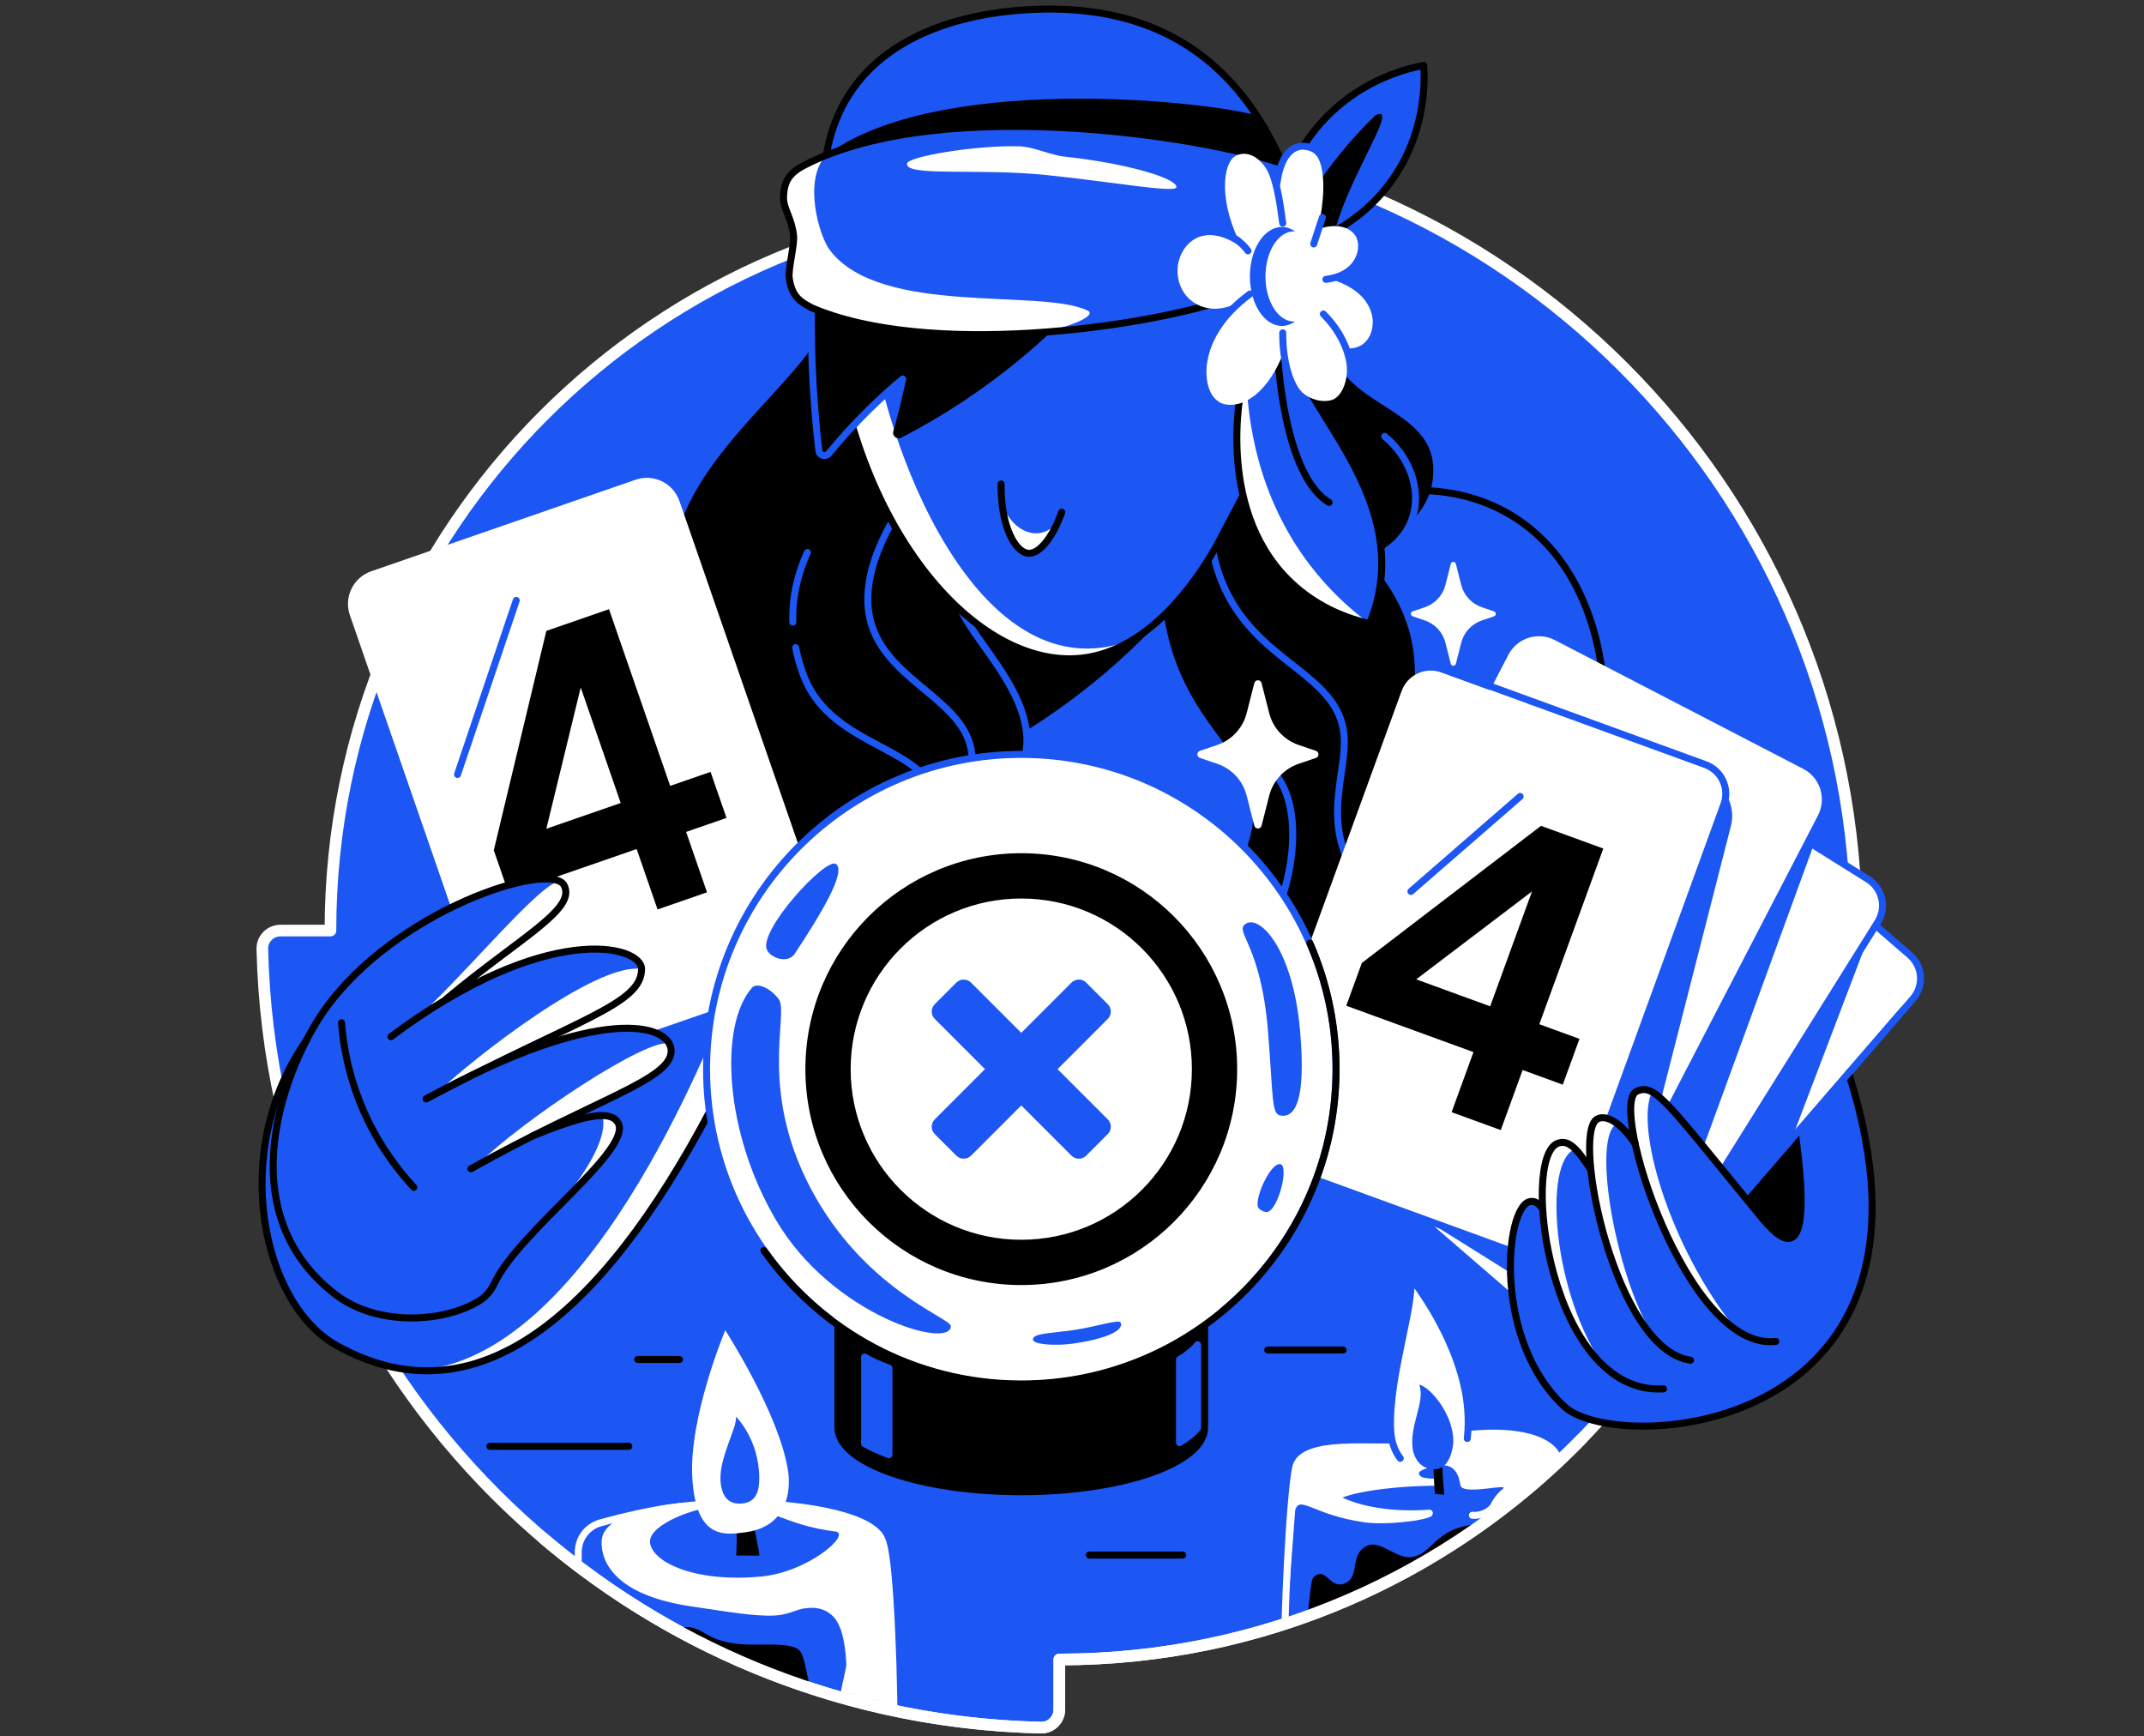 <svg width="368" height="298" viewBox="0 0 368 298" fill="none" xmlns="http://www.w3.org/2000/svg">
<rect x="0" y="0" width="368" height="298" fill="#333333" stroke="none"/>
<g clip-path="url(#clip0_6601_657)">
<path d="M181.823 26.023V34.603C112.732 34.603 56.725 90.61 56.718 159.705H48.138C46.406 159.705 44.986 161.121 45.029 162.853C46.679 235.904 105.613 294.842 178.679 296.496C180.411 296.531 181.827 295.115 181.827 293.387V284.803C250.918 284.803 306.925 228.792 306.925 159.705H315.502C317.234 159.705 318.653 158.285 318.611 156.554C316.961 83.502 258.044 24.561 184.978 22.91C183.246 22.875 181.827 24.294 181.827 26.023" fill="#1c56f3"/>
<path d="M181.823 26.023V34.603C112.732 34.603 56.725 90.61 56.718 159.705H48.138C46.406 159.705 44.986 161.121 45.029 162.853C46.679 235.904 105.613 294.842 178.679 296.496C180.411 296.531 181.827 295.115 181.827 293.387V284.803C250.918 284.803 306.925 228.792 306.925 159.705H315.502C317.234 159.705 318.653 158.285 318.611 156.554C316.961 83.502 258.044 24.561 184.978 22.91C183.246 22.875 181.827 24.294 181.827 26.023" stroke="white" stroke-width="2" stroke-linecap="round" stroke-linejoin="round"/>
<mask id="mask0_6601_657" style="mask-type:alpha" maskUnits="userSpaceOnUse" x="27" y="-13" width="311" height="310">
<path d="M178.342 -8.216L141.751 1.753C72.66 1.753 51.885 39.863 51.882 108.954L48.138 159.705C46.406 159.705 27.448 170.167 27.487 171.902C28.009 195.004 34.656 215.708 49.955 232.206C54.234 236.823 68.699 236.933 72.323 241.76C96.699 274.234 135.186 295.516 178.676 296.499C180.408 296.535 181.823 295.119 181.823 293.391V284.806C215.838 284.806 246.684 271.229 269.237 249.198C269.979 248.474 306.368 250.788 307.088 250.046C329.051 227.504 333.104 219.828 333.104 185.873L336.82 167.044C338.551 167.044 328.189 144.74 328.146 143.011C326.496 69.96 307.251 3.406 234.186 1.756C232.454 1.721 189.251 -14.096 189.251 -12.368" fill="white"/>
</mask>
<g mask="url(#mask0_6601_657)">
<path d="M218.685 41.073C218.802 38.557 219.572 27.904 228.259 19.5C234.427 13.535 241.393 11.789 244.364 11.224C244.527 13.492 245.009 23.592 237.713 32.499C231.84 39.675 224.341 41.9 221.737 42.546C220.718 42.053 219.7 41.563 218.681 41.069L218.685 41.073Z" fill="#1c56f3" stroke="black" stroke-width="1.2" stroke-linecap="round" stroke-linejoin="round"/>
<path d="M220.172 42.038C222.312 37.51 225.363 32.18 229.739 26.74C231.868 24.092 234.015 21.786 236.07 19.795C241.063 17.335 228.653 34.103 228.501 43.77C225.725 43.192 222.95 42.617 220.172 42.038Z" fill="black"/>
<path d="M142.94 32.208L141.825 26.647C144.927 8.272 161.975 2.335 177.135 1.625C199.17 0.592 212.506 10.777 220.168 28.116C209.912 31.058 199.656 33.997 189.396 36.939L142.932 32.212L142.94 32.208Z" fill="#1c56f3" stroke="black" stroke-width="1.2" stroke-linecap="round" stroke-linejoin="round"/>
<path d="M215.675 19.798C205.795 17.119 160.488 12.655 141.825 26.648H164.136L196.352 34.945C204.291 32.67 212.233 30.392 220.171 28.117C218.848 25.122 217.354 22.346 215.675 19.802V19.798Z" fill="black"/>
<path d="M175.294 125.924C179.215 123.525 183.534 120.558 187.998 116.903C193.357 112.517 197.729 108.12 201.232 104.153C186.678 101.58 172.125 99.007 157.568 96.438L175.294 125.928V125.924Z" fill="black"/>
<path d="M240.516 84.319C244.129 83.999 251.188 83.932 258.331 87.835C274.375 96.601 275.17 116.818 275.199 117.982" stroke="black" stroke-width="1.2" stroke-linecap="round" stroke-linejoin="round"/>
<path d="M199.173 98.457C199.848 129.469 223.01 127.947 212.35 149.353C216.087 156.234 219.824 163.119 223.561 170C223.376 167.562 228.397 175.039 228.213 172.598C227.155 171.409 234.203 174.876 234.104 173.705C232.489 155.123 244.15 137.234 242.802 113.802C242.206 103.428 235.612 96.991 233.511 94.816C235.971 93.708 244.832 90.387 245.9 82.427C247.919 67.345 223.56 71.387 228.806 51.187H215.065L199.177 98.45L199.173 98.457Z" fill="black"/>
<path d="M207.524 87.896C207.58 95.21 209.561 100.121 211.427 103.305C217.606 113.827 228.834 116.148 230.534 125.009C231.822 131.723 226.467 140.112 232.557 149.942" stroke="#1c56f3" stroke-width="1.2" stroke-linecap="round" stroke-linejoin="round"/>
<path d="M219.057 156.731C222.595 148.42 223.688 135.889 217.145 131.187" stroke="#1c56f3" stroke-width="1.2" stroke-linecap="round" stroke-linejoin="round"/>
<path d="M237.685 74.893C242.369 78.814 244.122 84.776 242.206 89.514C240.648 93.368 237.177 95.124 236.07 95.632" fill="black"/>
<path d="M237.685 74.893C242.369 78.814 244.122 84.776 242.206 89.514C240.648 93.368 237.177 95.124 236.07 95.632" stroke="#1c56f3" stroke-width="1.2" stroke-linecap="round" stroke-linejoin="round"/>
<path d="M140.736 55.57C138.234 64.253 117.037 78.193 115.153 94.549C120.405 116.715 125.657 138.877 130.906 161.043L175.29 131.868C180.457 119.593 163.221 107.63 164.296 101.416C155.95 85.908 149.079 71.074 140.732 55.57H140.736Z" fill="black" stroke="#1c56f3" stroke-width="1.2" stroke-linecap="round" stroke-linejoin="round"/>
<path d="M136.566 111.147C136.86 112.659 137.297 114.22 137.897 115.828C142.216 127.404 156.489 127.94 159.991 135.211" stroke="#1c56f3" stroke-width="1.2" stroke-linecap="round" stroke-linejoin="round"/>
<path d="M138.582 94.816C137.095 98.056 135.949 102.102 136.08 106.775" stroke="#1c56f3" stroke-width="1.2" stroke-linecap="round" stroke-linejoin="round"/>
<path d="M154.065 87.896C148.128 97.609 148.423 103.773 149.714 107.563C153.103 117.493 166.528 120.491 166.858 130.123C166.947 132.656 166.095 134.718 165.506 135.886" stroke="#1c56f3" stroke-width="1.2" stroke-linecap="round" stroke-linejoin="round"/>
<path d="M142.939 56.574C147.042 91.476 167.724 114.813 185.553 112.961C197.782 111.69 206.03 98.599 208.837 93.63C212.35 86.969 215.867 80.305 219.38 73.644L222.677 43.77L142.943 56.574H142.939Z" fill="#1c56f3"/>
<path d="M185.553 112.96C188.949 112.605 192.037 111.342 194.787 109.593C169.548 120.008 152.734 80.688 149.203 55.57L142.939 56.574C147.042 91.476 167.724 114.813 185.553 112.96Z" fill="white"/>
<path d="M142.939 56.574C147.042 91.476 167.724 114.813 185.553 112.961C197.782 111.69 206.03 98.599 208.837 93.63C212.35 86.969 215.867 80.305 219.38 73.644L222.677 43.77L142.943 56.574H142.939Z" stroke="black" stroke-width="1.2" stroke-linecap="round" stroke-linejoin="round"/>
<path d="M139.345 49.147C139.217 53.38 139.22 57.88 139.405 62.621C139.611 67.834 140.015 72.753 140.551 77.349C140.65 78.19 141.704 78.498 142.244 77.842C144.228 75.425 146.499 72.902 149.089 70.35C151.08 68.388 153.046 66.628 154.941 65.045C154.87 66.447 154.707 68.012 154.398 69.697C154.111 71.262 153.742 72.696 153.334 73.988C153.082 74.793 153.934 75.507 154.686 75.12C158.096 73.356 161.73 71.262 165.481 68.768C172.586 64.048 178.314 59.097 182.803 54.644C168.317 52.812 153.831 50.978 139.341 49.147H139.345Z" fill="black"/>
<path d="M139.345 49.147C139.217 53.38 139.22 57.88 139.405 62.621C139.611 67.834 140.015 72.753 140.551 77.349C140.65 78.19 141.704 78.498 142.244 77.842C144.228 75.425 146.499 72.902 149.089 70.35C151.08 68.388 153.046 66.628 154.941 65.045C154.544 66.77 154.143 68.494 153.745 70.219" stroke="#1c56f3" stroke-width="1.2" stroke-linecap="round" stroke-linejoin="round"/>
<path d="M60.477 182.467L52.701 178.929C39.255 198.152 45.107 223.814 57.733 230.886C83.079 245.078 105.358 223.217 123.68 187.165C126.775 177.768 129.873 170.44 132.967 161.046L60.48 182.47L60.477 182.467Z" fill="#1c56f3"/>
<path d="M125.834 169.248C121.395 180.476 100.631 233.31 71.556 235.198C91.23 236.444 108.765 216.503 123.677 187.162C125.685 181.058 127.697 175.827 129.706 170.337C128.414 169.975 127.123 169.61 125.834 169.248Z" fill="white"/>
<path d="M109.283 82.899L63.908 98.612C61.13 99.574 59.657 102.606 60.62 105.384L86.327 179.622C87.289 182.4 90.32 183.872 93.099 182.91L138.474 167.197C141.252 166.235 142.724 163.204 141.762 160.425L116.055 86.188C115.093 83.41 112.061 81.937 109.283 82.899Z" fill="white" stroke="white" stroke-width="1.2" stroke-linecap="round" stroke-linejoin="round"/>
<path d="M109.276 145.712L87.313 153.318L84.754 145.933L93.775 108.273L104.531 104.55L115.029 134.871L121.963 132.472L124.699 140.375L117.765 142.774L121.353 153.14L112.864 156.078L109.276 145.712V145.712ZM106.54 137.809L99.677 117.982L93.775 142.228L106.54 137.809Z" fill="black"/>
<path d="M55.636 173.45C49.319 182.421 39.035 207.206 57.602 222.181C63.685 227.086 79.388 226.369 84.349 221.638C86.865 212.774 109.308 197.23 105.986 192.535C103.956 189.668 96.298 192.719 80.882 199.423L68.28 178.929C84.75 162.86 99.414 156.919 96.82 151.944C94.577 147.643 67.858 156.082 55.629 173.45H55.636Z" fill="#1c56f3"/>
<path d="M55.636 173.45C49.319 182.421 39.035 207.206 57.602 222.181C63.685 227.086 79.388 226.369 84.349 221.638C86.865 212.774 109.308 197.23 105.986 192.535C103.956 189.668 96.298 192.719 80.882 199.423L68.28 178.929C84.75 162.86 99.414 156.919 96.82 151.944C94.577 147.643 67.858 156.082 55.629 173.45H55.636Z" fill="#1c56f3"/>
<path d="M67.099 177.917C93.775 157.995 110.127 162.211 110.12 166.316C110.106 172.406 99.133 174.844 73.153 188.581" fill="#1c56f3"/>
<path d="M73.153 188.585C102.988 172.154 115.195 175.703 115.199 180.37C115.202 185.324 102.228 188.585 80.826 200.583" fill="#1c56f3"/>
<path d="M71.031 175.103C71.031 175.103 78.444 170.469 78.448 170.469C94.481 155.163 99.361 156.813 96.823 151.944C96.518 151.358 96.699 151.557 95.588 151.365C91.496 152.785 78.107 169.251 71.027 175.107L71.031 175.103Z" fill="white"/>
<path d="M74.956 187.605C74.991 187.598 75.03 187.588 75.066 187.58C99.669 174.727 110.106 172.257 110.12 166.316C102.498 164.971 81.081 181.736 74.956 187.602V187.605Z" fill="white"/>
<path d="M115.202 180.37C115.202 179.937 115.096 179.514 114.879 179.117C111.32 177.921 89.825 192.084 81.741 200.076C81.741 200.076 81.745 200.076 81.748 200.076C102.597 188.5 115.206 185.256 115.202 180.373V180.37Z" fill="white"/>
<path d="M105.588 192.105C105.588 192.105 105.56 192.076 105.542 192.062C105.464 192.002 105.383 191.949 105.294 191.896C105.283 191.892 105.276 191.885 105.269 191.878C105.173 191.825 105.074 191.775 104.967 191.729C104.644 191.594 104.268 191.512 103.842 191.473C103.7 191.463 103.551 191.455 103.395 191.452C104.531 195.384 99.893 202.645 94.136 208.788C100.577 202.205 107.515 195.757 106.153 192.811C106.099 192.715 106.053 192.616 105.993 192.531C105.929 192.442 105.862 192.357 105.787 192.279C105.727 192.215 105.659 192.158 105.592 192.105H105.588Z" fill="white"/>
<path d="M92.547 210.427L92.54 210.434C92.533 210.441 92.526 210.448 92.519 210.455C92.529 210.445 92.54 210.434 92.547 210.424V210.427Z" fill="white"/>
<path d="M52.627 178.485C39.18 197.709 45.103 223.814 57.73 230.887C83.075 245.078 105.354 223.218 123.677 187.166" stroke="black" stroke-width="1.2" stroke-linecap="round" stroke-linejoin="round"/>
<path d="M67.099 177.917C93.775 157.995 110.127 162.211 110.12 166.316C110.106 172.406 99.133 174.844 73.153 188.581" stroke="black" stroke-width="1.2" stroke-linecap="round" stroke-linejoin="round"/>
<path d="M73.153 188.585C102.988 172.154 115.195 175.703 115.199 180.37C115.202 185.324 102.228 188.585 80.826 200.583" stroke="black" stroke-width="1.2" stroke-linecap="round" stroke-linejoin="round"/>
<path d="M58.617 175.522C58.901 179.195 59.77 184.773 62.545 190.977C65.196 196.903 68.571 201.133 71.034 203.773" stroke="black" stroke-width="1.2" stroke-linecap="round" stroke-linejoin="round"/>
<path d="M76.68 171.373C89.357 160.809 98.967 156.046 96.823 151.94C94.58 147.639 67.862 156.078 55.633 173.446C49.316 182.417 38.68 207.649 57.599 222.178C64.71 227.639 76.198 227.068 82.351 223.193C83.483 222.479 84.328 221.404 84.896 220.19C89.137 211.173 109.13 196.978 105.983 192.531C104.485 190.413 99.918 191.523 91.429 194.944" stroke="black" stroke-width="1.2" stroke-linecap="round" stroke-linejoin="round"/>
<path d="M303.092 215.279L297.879 203.522L310.786 189.014L313.288 194.618L311.286 213.877L303.092 215.279Z" fill="black"/>
<path d="M317.301 184.167L308.184 194.717C309.718 204.994 310.615 224.197 299.596 204.547C286.973 215.364 281.856 226.706 269.233 237.523C278.204 245.727 302.904 243.147 313.88 230.698C323.742 219.513 321.904 194.717 317.305 184.167H317.301Z" fill="#1c56f3"/>
<path d="M327.796 163.896L291.463 132.5C289.239 130.578 285.877 130.823 283.955 133.048L232.589 192.493C230.667 194.717 230.912 198.079 233.137 200.001L269.47 231.396C271.694 233.318 275.056 233.073 276.978 230.849L328.344 171.404C330.266 169.179 330.021 165.818 327.796 163.896Z" fill="white" stroke="#1c56f3" stroke-width="1.2" stroke-linecap="round" stroke-linejoin="round"/>
<path d="M288.73 217.231L307.535 195.47L321.528 158.701L319.629 157.377L288.73 203.934V217.231Z" fill="#1c56f3"/>
<path d="M320.619 150.896L279.902 125.443C277.409 123.885 274.125 124.642 272.566 127.135L230.923 193.753C229.364 196.246 230.122 199.53 232.615 201.089L273.332 226.542C275.825 228.1 279.11 227.342 280.668 224.849L322.311 158.232C323.87 155.739 323.112 152.455 320.619 150.896Z" fill="white" stroke="#1c56f3" stroke-width="1.2" stroke-linecap="round" stroke-linejoin="round"/>
<path d="M290.182 131.868L232.557 200.328C233.146 201.162 233.905 201.896 234.828 202.471L271.121 225.159C271.7 225.521 285.938 212.599 286.555 212.798L311.286 145.063L290.182 131.868V131.868Z" fill="#1c56f3"/>
<path d="M309.234 132.483L266.603 110.385C263.993 109.032 260.78 110.051 259.427 112.661L223.273 182.41C221.92 185.021 222.939 188.233 225.549 189.586L268.18 211.684C270.791 213.037 274.003 212.018 275.356 209.408L311.511 139.659C312.864 137.049 311.845 133.836 309.234 132.483Z" fill="white" stroke="white" stroke-width="1.2" stroke-linecap="round" stroke-linejoin="round"/>
<path d="M292.992 133.565L262.207 120.786L224.451 180.1C222.436 183.989 223.954 188.777 227.844 190.792L265.844 210.491C267.775 211.492 269.925 211.62 271.849 211.024C272.342 210.389 281.221 203.515 281.512 202.716L297.095 141.762C297.957 138.391 296.211 134.899 292.996 133.565H292.992Z" fill="#1c56f3"/>
<path d="M292.516 131.847L247.399 115.408C244.637 114.402 241.582 115.825 240.576 118.587L213.68 192.403C212.673 195.165 214.097 198.22 216.859 199.226L261.976 215.665C264.738 216.672 267.793 215.249 268.8 212.486L295.695 138.671C296.702 135.909 295.279 132.854 292.516 131.847Z" fill="white"/>
<path d="M247.593 114.788L292.712 131.222C295.473 132.23 296.9 135.282 295.892 138.047L268.825 212.472C267.817 215.233 264.765 216.659 262.001 215.651L216.882 199.217C214.121 198.209 212.694 195.157 213.702 192.393" stroke="#1c56f3" stroke-width="1.2" stroke-linecap="round" stroke-linejoin="round"/>
<path d="M252.912 180.561L231.073 172.605L233.749 165.262L264.502 141.73L275.195 145.627L264.211 175.777L271.103 178.29L268.239 186.15L261.348 183.638L257.593 193.944L249.154 190.87L252.909 180.565L252.912 180.561ZM255.776 172.701L262.955 152.987L243.082 168.077L255.772 172.701H255.776Z" fill="black"/>
<path d="M145.519 300.265C145.456 297.589 144.87 295.413 144.884 290.874C144.884 289.913 145.91 286.474 145.864 285.544C145.679 281.793 145.023 278.461 143.294 276.857C141.978 275.636 140.331 275.065 137.826 275.462C136.438 275.682 135.107 276.548 132.964 276.655C129.522 276.825 124.958 276.012 118.787 275.104C105.972 273.216 103.697 267.736 103.867 264.454C104.329 255.578 149.544 256.004 151.503 264.638C151.946 266.597 148.351 267.101 147.141 271.942C146.03 276.381 147.51 291.08 148.064 299.345" fill="white"/>
<path d="M145.519 300.265C145.456 297.589 144.87 295.413 144.884 290.874C144.884 289.913 145.91 286.474 145.864 285.544C145.679 281.793 145.023 278.461 143.294 276.857C141.978 275.636 140.331 275.065 137.826 275.462C136.438 275.682 135.107 276.548 132.964 276.655C129.522 276.825 124.958 276.012 118.787 275.104C105.972 273.216 103.697 267.736 103.867 264.454C104.329 255.578 149.544 256.004 151.503 264.638C151.946 266.597 148.351 267.101 147.141 271.942C146.03 276.381 147.51 291.08 148.064 299.345" stroke="white" stroke-width="1.2" stroke-linecap="round" stroke-linejoin="round"/>
<path d="M111.568 264.554C111.608 267.836 118.787 271.669 130.615 270.569C138.82 269.806 146.261 263.18 143.362 262.832C134.391 261.754 131.559 258.12 124.38 258.375C119.234 258.556 111.533 261.636 111.568 264.554V264.554Z" fill="#1c56f3"/>
<path d="M143.82 223.441V244.993C143.82 251.075 157.908 256.008 175.29 256.008C192.672 256.008 206.761 251.075 206.761 244.993V223.441H143.816H143.82Z" fill="black"/>
<path d="M143.82 223.441V244.993C143.82 251.075 157.908 256.008 175.29 256.008C192.672 256.008 206.761 251.075 206.761 244.993V223.441H143.816H143.82Z" stroke="black" stroke-width="1.2" stroke-linecap="round" stroke-linejoin="round"/>
<path d="M175.294 236.997C204.847 236.997 228.806 213.039 228.806 183.485C228.806 153.932 204.847 129.973 175.294 129.973C145.74 129.973 121.782 153.932 121.782 183.485C121.782 213.039 145.74 236.997 175.294 236.997Z" fill="white"/>
<path d="M142.436 226.369C129.568 216.496 121.274 200.96 121.274 183.489C121.274 153.655 145.459 129.47 175.294 129.47C205.128 129.47 229.313 153.655 229.313 183.489C229.313 200.179 221.744 215.098 209.852 225.01" stroke="#1c56f3" stroke-width="1.2" stroke-linecap="round" stroke-linejoin="round"/>
<path d="M175.294 146.429C154.828 146.429 138.238 163.02 138.238 183.485C138.238 203.951 154.828 220.542 175.294 220.542C195.76 220.542 212.35 203.951 212.35 183.485C212.35 163.02 195.76 146.429 175.294 146.429V146.429ZM175.294 212.77C159.122 212.77 146.009 199.661 146.009 183.485C146.009 167.31 159.119 154.201 175.294 154.201C191.469 154.201 204.578 167.31 204.578 183.485C204.578 199.661 191.469 212.77 175.294 212.77Z" fill="black"/>
<path d="M183.909 168.638L160.446 192.1C159.748 192.799 159.748 193.931 160.446 194.63L164.147 198.331C164.846 199.03 165.978 199.03 166.677 198.331L190.139 174.868C190.838 174.17 190.838 173.038 190.139 172.339L186.438 168.638C185.74 167.939 184.607 167.939 183.909 168.638Z" fill="#1c56f3"/>
<path d="M164.147 168.64L160.446 172.341C159.748 173.04 159.748 174.172 160.446 174.871L183.909 198.333C184.607 199.032 185.74 199.032 186.438 198.333L190.139 194.632C190.838 193.934 190.838 192.801 190.139 192.103L166.677 168.64C165.978 167.942 164.846 167.942 164.147 168.64Z" fill="#1c56f3"/>
<path d="M219.785 191.452C218.22 191.183 218.571 188.528 217.638 176.941C216.445 162.175 211.868 159.925 213.745 158.587C216.204 156.831 221.889 162.846 223.131 176.725C224.26 189.359 222.106 191.853 219.785 191.452V191.452Z" fill="#1c56f3"/>
<path d="M133.667 171.48C132.187 169.514 129.909 168.552 129.054 169.532C123.415 175.994 124.302 194.227 133.152 209.32C142.809 225.787 163.171 231.663 163.207 227.593C163.218 226.213 149.321 221.709 140.058 205.601C129.788 187.737 135.519 173.939 133.667 171.476V171.48Z" fill="#1c56f3"/>
<path d="M148.397 232.895V247.757C149.59 248.442 150.999 249.077 152.578 249.655V234.793C150.999 234.215 149.59 233.583 148.397 232.895Z" fill="#1c56f3" stroke="#1c56f3" stroke-width="1.2" stroke-linecap="round" stroke-linejoin="round"/>
<path d="M202.452 233.324V247.601C203.78 246.809 204.83 245.954 205.561 245.053V230.776C204.83 231.678 203.78 232.533 202.452 233.324Z" fill="#1c56f3" stroke="#1c56f3" stroke-width="1.2" stroke-linecap="round" stroke-linejoin="round"/>
<path d="M116.633 258.56C112.292 259.007 106.902 260.281 103.037 261.363C100.794 261.991 99.251 264.042 99.251 266.37V282.581" stroke="white" stroke-width="1.2" stroke-linecap="round" stroke-linejoin="round"/>
<path d="M151.503 264.642C151.946 266.601 148.351 267.105 147.141 271.946C146.109 276.08 147.319 289.115 147.936 297.561C147.961 297.88 148.131 299.935 148.302 301.951L153.43 300.978C153.621 290.339 152.876 267.879 151.506 264.642H151.503Z" fill="white" stroke="white" stroke-width="1.2" stroke-linecap="round" stroke-linejoin="round"/>
<path d="M221.541 278.894L220.516 281.392V284.427C221.119 284.522 222.063 284.579 222.954 284.118C226.886 282.095 227.106 283.813 230.136 282.695C231.666 282.131 239.406 280.715 241.283 280.25C244.686 279.405 249.012 275.448 252.259 274.724C253.484 274.451 254.293 275.42 255.67 276.098C258.182 277.336 249.034 262.155 256.053 261.509C255.861 261.175 255.67 260.842 255.478 260.511L254.311 258.18L226.399 259.252L221.541 278.894V278.894Z" fill="black"/>
<path d="M240.58 250.625V248.219C236.137 248.761 223.571 246.927 222.407 251.796C221.36 256.455 220.342 274.607 220.519 281.396C225.416 283.937 224.249 271.704 225.541 270.597C227.588 268.844 228.177 272.549 230.53 271.839C233.724 270.874 231.378 266.701 234.746 265.242C236.85 264.333 239.604 267.432 242.081 267.233C246.379 266.885 245.95 261.253 256.056 261.512C258.221 259.677 260.386 257.843 262.547 256.008L240.58 250.625V250.625Z" fill="#1c56f3"/>
<path d="M245.336 259.688C243.483 259.993 237.461 260.348 233.962 259.255C232.489 258.798 231.258 258.201 230.271 257.623C229.565 254.606 228.862 251.59 228.156 248.573C225.228 248.946 222.876 249.819 222.404 251.796C221.676 255.029 220.963 264.749 220.654 272.666L221.311 272.35L222.311 259.145C223.124 256.54 225.502 260.068 234.313 261.275C238.568 261.857 247.894 260.586 245.329 259.688H245.336Z" fill="white"/>
<path d="M249.037 259.262C235.09 261.42 225.104 256.742 225.104 252.154C225.104 248.193 233.653 249.996 245.527 247.296C258.629 244.318 267.661 246.565 267.661 251.526C267.661 256.923 257.224 256.008 256.504 258.183C256.408 258.474 255.861 259.134 254.974 259.624C252.739 260.859 249.963 259.12 249.037 259.266V259.262Z" fill="#1c56f3"/>
<path d="M267.661 251.526C267.661 246.81 259.495 244.553 247.429 246.898C231.421 249.198 233.763 254.404 244.452 254.01C244.651 254.003 246.603 253.79 246.276 253.786C244.864 253.758 244.129 253.588 243.881 253.389C243.316 252.938 243.061 252.339 246.383 251.593C249.914 250.802 250.428 253.524 250.669 254.89C250.999 256.771 259.421 254.393 257.895 255.575C256.795 256.427 255.428 258.311 255.616 259.408C255.797 258.865 256.72 258.045 257.884 257.626C261.373 256.37 267.664 255.575 267.664 251.526H267.661Z" fill="white"/>
<path d="M245.336 259.688C233.359 260.572 225.104 256.327 225.104 252.154C225.104 248.193 233.653 249.996 245.527 247.296C258.629 244.318 267.661 246.565 267.661 251.526C267.661 255.88 261.479 255.955 258.307 257.037C256.39 257.69 256.71 258.765 254.978 259.624C254.236 259.99 253.473 260.11 252.721 260.053" stroke="white" stroke-width="1.2" stroke-linecap="round" stroke-linejoin="round"/>
<path d="M240.58 248.219C236.137 248.761 223.571 246.927 222.407 251.796C221.36 256.455 220.32 278.759 220.498 285.548" stroke="white" stroke-width="1.2" stroke-linecap="round" stroke-linejoin="round"/>
<path d="M246.979 254.376C237.465 254.376 229.31 256.008 229.31 257.208" stroke="white" stroke-width="1.2" stroke-linecap="round" stroke-linejoin="round"/>
<path d="M242.216 253.687L241.18 251.888L243.508 247.721C232.695 249.808 225.104 248.428 225.104 252.157C225.104 253.95 226.634 255.752 229.32 257.161C229.537 255.969 237.596 254.379 246.979 254.379L242.216 253.69V253.687Z" fill="white"/>
<path d="M241.975 219.058C243.221 222.713 238.291 235.939 238.692 245.326C238.884 249.783 240.726 251.416 243.387 252.154C244.04 252.335 245.059 251.639 246.475 251.476C248.519 251.238 248.984 251.891 250.183 251.181C251.17 250.596 252.668 245.997 251.667 239.726C249.907 228.668 241.975 219.058 241.975 219.058V219.058Z" fill="white"/>
<path d="M251.844 246.87C252.075 244.861 252.089 242.387 251.663 239.726C249.903 228.668 241.971 219.058 241.971 219.058C243.217 222.713 238.288 235.939 238.689 245.326C238.778 247.427 239.413 249.07 240.343 250.28" stroke="#1c56f3" stroke-width="1.2" stroke-linecap="round" stroke-linejoin="round"/>
<path d="M246.298 256.377C246.159 254.858 246.035 252.804 246.056 250.369C246.085 247.31 246.362 242.92 246.699 242.92C247.902 242.92 246.979 246.604 247.902 256.533" fill="black"/>
<path d="M109.45 233.31H116.632" stroke="black" stroke-width="1.2" stroke-linecap="round" stroke-linejoin="round"/>
<path d="M217.602 231.688H230.527" stroke="black" stroke-width="1.2" stroke-linecap="round" stroke-linejoin="round"/>
<path d="M186.962 266.881H202.995" stroke="black" stroke-width="1.2" stroke-linecap="round" stroke-linejoin="round"/>
<path d="M84.087 248.219H107.938" stroke="black" stroke-width="1.2" stroke-linecap="round" stroke-linejoin="round"/>
<path d="M115.369 286.644C115.515 285.108 115.745 279.543 117.324 279.288C119.354 278.961 120.618 280.267 122.516 281.108C127.438 283.294 133.915 281.378 136.814 282.929C138.653 283.912 138.095 289.405 140.455 292.17C144.558 296.975 114.872 291.875 115.365 286.644H115.369Z" fill="black"/>
<path d="M126.363 266.974H130.331C130.231 265.48 129.667 263.691 129.497 262.225C129.007 257.992 129.568 253.566 128.01 254.283C127.751 254.4 126.25 257.527 126.328 259.092C126.551 263.62 126.438 265.696 126.363 266.977V266.974Z" fill="black"/>
<path d="M127.982 262.967C124.245 263.485 119.482 264.114 118.833 253.73C118.18 243.264 124.486 228.306 124.486 228.306C124.486 228.306 133.777 242.661 135.26 252.417C135.757 255.667 135.292 261.956 127.982 262.967Z" fill="white"/>
<path d="M127.701 257.988C129.77 257.669 130.327 255.88 130.32 253.716C130.302 246.97 126.324 243.133 126.324 243.133C126.562 244.982 123.379 250.217 123.677 254.202C123.904 257.25 125.387 258.343 127.701 257.985V257.988Z" fill="#1c56f3"/>
<path d="M301.761 224.133C286.505 225.908 276.072 189.596 280.888 187.308C284.23 185.721 286.09 188.656 303.057 209.714" fill="#1c56f3"/>
<path d="M285.529 238.36C265.922 239.531 260.922 198.571 267.37 196.218C270.848 194.952 273.066 200.821 287.587 226.369" fill="#1c56f3"/>
<path d="M290.167 233.438C277.2 231.688 269.769 194.912 274.063 192.105C276.923 190.235 281.853 197.201 295.16 219.055" fill="#1c56f3"/>
<path d="M273.279 231.167C267.661 223.441 267.2 205.19 262.547 206.229C258.321 207.177 256.057 229.591 268.722 241.586C278.882 249.248 303.362 243.754 313.88 230.698" fill="#1c56f3"/>
<path d="M265.411 208.632C264.623 206.929 263.718 205.967 262.547 206.229C258.321 207.177 256.163 230.269 268.722 241.586C278.471 249.73 337.018 245.958 317.301 184.167" stroke="black" stroke-width="1.2" stroke-linecap="round" stroke-linejoin="round"/>
<path d="M275.316 234.489C266.614 222.252 264.716 199.427 270.358 197.177C269.226 196.368 268.548 195.789 267.37 196.219C262.238 198.089 264.357 224.403 275.316 234.489Z" fill="white"/>
<path d="M284.922 230.702C278.4 223.327 272.842 196.293 277.332 192.943C276.512 192.528 274.652 191.722 274.063 192.105C270.39 194.508 275.302 221.784 284.922 230.698V230.702Z" fill="white"/>
<path d="M283.648 187.205C283.098 187.19 281.388 187.073 280.891 187.311C276.661 189.32 285.81 219.967 298.088 228.307C286.445 213.987 280.451 192.943 283.652 187.205H283.648Z" fill="white"/>
<path d="M304.792 230.215C289.536 231.99 276.072 189.596 280.891 187.307C284.117 185.778 286.196 189.323 302.088 208.639C305.26 212.496 311.566 219.399 308.184 194.713" stroke="black" stroke-width="1.2" stroke-linecap="round" stroke-linejoin="round"/>
<path d="M285.529 238.36C265.922 239.531 260.922 198.571 267.37 196.218C269.052 195.604 270.443 196.665 273.073 200.818" stroke="black" stroke-width="1.2" stroke-linecap="round" stroke-linejoin="round"/>
<path d="M290.167 233.438C277.2 231.688 269.769 194.912 274.063 192.105C275.458 191.193 278.13 192.424 280.678 196.346" stroke="black" stroke-width="1.2" stroke-linecap="round" stroke-linejoin="round"/>
<path d="M306.105 197.123L326.62 173.386" stroke="#1c56f3" stroke-width="1.2" stroke-linecap="round" stroke-linejoin="round"/>
<path d="M176.507 94.954C178.186 95.075 180.095 92.85 181.515 89.702C181.025 90.249 179.868 91.359 178.218 91.512C175.698 91.739 172.976 89.642 171.972 86.235C172.504 91.466 174.555 94.816 176.507 94.958V94.954Z" fill="white"/>
<path d="M171.837 83.062C171.717 90.085 174.183 94.787 176.507 94.954C178.495 95.096 180.805 91.966 182.239 87.896" stroke="black" stroke-width="1.2" stroke-linecap="round" stroke-linejoin="round"/>
<path d="M213.173 65.985C212.904 67.195 208.492 88.506 222.329 100.65C226.673 104.465 231.478 106.197 235.083 107.027C242.972 87.895 226.133 72.568 223.152 63.413C221.917 58.657 220.683 53.902 219.451 49.147L213.177 65.985H213.173Z" fill="#1c56f3"/>
<path d="M235.08 107.027C231.811 104.607 228.209 101.363 224.898 97.048C215.831 85.241 214.064 72.075 213.908 64.012L213.173 65.982C212.904 67.192 208.492 88.502 222.329 100.646C226.673 104.461 231.478 106.193 235.083 107.023L235.08 107.027Z" fill="white"/>
<path d="M228.121 86.231C218.684 80.489 218.461 52.149 219.447 49.147" stroke="black" stroke-width="1.2" stroke-linecap="round" stroke-linejoin="round"/>
<path d="M213.173 65.985C212.904 67.195 208.492 88.506 222.329 100.65C226.673 104.465 231.478 106.197 235.083 107.027C242.972 87.895 226.133 72.568 223.152 63.413C221.917 58.657 220.683 53.902 219.451 49.147L213.177 65.985H213.173Z" stroke="black" stroke-width="1.2" stroke-linecap="round" stroke-linejoin="round"/>
<path d="M211.186 51.194C196.278 56.347 159.15 61.393 139.27 52.802C137.648 51.865 135.963 51.194 135.469 47.759C135.242 46.18 136.389 42.077 136.208 40.41C135.881 37.407 134.454 35.81 134.486 33.937C134.533 31.073 135.53 29.66 138.074 28.347C162.397 15.795 210.597 23.971 221.74 28.72C218.22 36.211 214.703 43.703 211.182 51.194H211.186Z" fill="#1c56f3"/>
<path d="M142.471 42.983C140.516 40.424 137.815 30.75 141.825 26.648C140.523 27.166 139.267 27.73 138.074 28.347C135.53 29.66 134.533 31.076 134.486 33.937C134.454 35.81 135.881 37.411 136.208 40.41C136.389 42.078 135.242 46.176 135.469 47.759C135.963 51.191 137.648 51.861 139.27 52.802C149.569 57.252 164.488 58.036 178.559 57.05C183.101 56.319 188.477 54.193 186.692 53.313C178.807 49.431 151.162 54.339 142.475 42.979L142.471 42.983Z" fill="white"/>
<path d="M155.697 28.031C155.165 30.384 167.731 28.826 179.556 30.036C190.809 31.186 201.916 33.216 201.924 32.105C201.934 30.558 193.25 28.014 182.806 26.889C180.18 26.608 177.444 25.15 174.708 25.1C166.993 24.958 155.956 26.889 155.697 28.031Z" fill="white"/>
<path d="M211.186 51.194C196.278 56.347 159.15 61.393 139.27 52.802C137.648 51.865 135.963 51.194 135.469 47.759C135.242 46.18 136.389 42.077 136.208 40.41C135.881 37.407 134.454 35.81 134.486 33.937C134.533 31.073 135.53 29.66 138.074 28.347C162.397 15.795 210.597 23.971 221.74 28.72" stroke="black" stroke-width="1.2" stroke-linecap="round" stroke-linejoin="round"/>
<path d="M243.6 237.629C244.701 240.706 241.84 244.5 242.5 248.843C242.522 248.992 243.157 252.438 246.539 252.133C249.073 251.902 249.417 247.928 249.428 247.718C249.697 242.92 245.442 237.988 243.6 237.629Z" fill="#1c56f3"/>
<path d="M228.121 47.819V47.812C232.67 46.669 233.82 43.358 233.032 41.208C232.248 39.064 229.707 38.145 226.236 39.316C228.422 29.241 226.222 25.448 224.075 25.125C222.599 24.901 219.678 26.126 218.858 32.222C216.935 26.477 213.968 25.92 212.293 26.644C209.774 27.737 209.05 34.692 213.258 42.546C206.047 37.304 202.105 42.546 202.108 46.435C202.112 51.907 207.903 55.137 213.418 51.329C204.507 58.632 206.058 67.039 209.103 68.927C211.544 70.443 216.938 69.229 220.363 60.378V60.353C220.878 64.388 222.414 66.635 224.089 67.785C225.764 68.934 227.578 68.984 228.642 68.629C229.952 68.193 231.048 66.319 231.212 63.796C231.29 62.572 231.148 61.191 230.701 59.747C233.593 60.116 234.587 58.43 234.814 58.114C236.418 55.886 236.315 50.158 228.121 47.812V47.819Z" fill="white"/>
<path d="M214.532 50.46C204.376 57.951 205.561 67.377 208.727 69.343" stroke="#1c56f3" stroke-width="1.2" stroke-linecap="round" stroke-linejoin="round"/>
<path d="M220.172 38.312C219.682 34.554 219.096 30.835 217.9 28.663" stroke="#1c56f3" stroke-width="1.2" stroke-linecap="round" stroke-linejoin="round"/>
<path d="M227.578 47.94C233.078 47.294 234.36 43.053 233.444 40.7" stroke="#1c56f3" stroke-width="1.2" stroke-linecap="round" stroke-linejoin="round"/>
<path d="M227.141 27.538C226.236 25.412 224.774 25.228 224.075 25.125C222.599 24.901 219.923 25.632 219.156 31.576" stroke="#1c56f3" stroke-width="1.2" stroke-linecap="round" stroke-linejoin="round"/>
<path d="M225.491 41.865C225.984 40.353 226.481 38.837 226.974 37.326" stroke="#1c56f3" stroke-width="1.2" stroke-linecap="round" stroke-linejoin="round"/>
<path d="M222.869 67.554C221.353 65.822 220.14 61.965 220.172 57.121" stroke="#1c56f3" stroke-width="1.2" stroke-linecap="round" stroke-linejoin="round"/>
<path d="M227.141 53.891C230.576 57.302 231.992 61.408 231.808 64.254" stroke="#1c56f3" stroke-width="1.2" stroke-linecap="round" stroke-linejoin="round"/>
<path d="M214.202 43.053C213.848 42.556 212.244 40.438 209.266 39.849C205.693 39.142 203.034 41.215 202.662 41.517" stroke="#1c56f3" stroke-width="1.2" stroke-linecap="round" stroke-linejoin="round"/>
<path d="M88.611 103.042L78.533 132.915" stroke="#1c56f3" stroke-width="1.2" stroke-linecap="round" stroke-linejoin="round"/>
<path d="M260.922 136.688L242.17 152.987" stroke="#1c56f3" stroke-width="1.2" stroke-linecap="round" stroke-linejoin="round"/>
<path d="M136.431 163.655C135.238 165.465 132.282 164.432 131.636 163.005C130.139 159.702 141.747 147.089 143.475 148.271C145.374 149.57 140.679 157.21 136.431 163.655V163.655Z" fill="#1c56f3"/>
<path d="M215.945 207.195C215.288 205.754 218.035 199.529 219.746 199.792C221.272 200.026 219.483 207.393 217.602 207.982C217.173 208.117 216.168 207.691 215.945 207.195V207.195Z" fill="#1c56f3"/>
<path d="M177.288 229.864C177.295 228.768 180.759 228.814 184.559 228.225C188.36 227.639 192.093 226.365 192.356 226.979C192.984 228.452 189.343 229.861 184.233 230.581C181.042 231.032 177.281 230.748 177.288 229.861V229.864Z" fill="#1c56f3"/>
<path d="M222.102 55.187C219.398 55.187 217.205 51.719 217.205 47.443C217.205 43.167 219.398 39.7 222.102 39.7C222.166 39.7 222.226 39.71 222.287 39.714C221.595 39.228 220.828 38.951 220.023 38.951C216.992 38.951 214.536 42.752 214.536 47.443C214.536 52.135 216.992 55.935 220.023 55.935C220.832 55.935 221.598 55.658 222.287 55.172C222.226 55.176 222.166 55.187 222.102 55.187Z" fill="#1c56f3"/>
<path d="M216.537 117.233L217.85 122.39C218.5 124.948 220.402 127.003 222.9 127.851L225.871 128.859C226.453 129.058 226.453 129.881 225.871 130.076L222.9 131.084C220.402 131.932 218.503 133.987 217.85 136.546L216.537 141.702C216.374 142.348 215.455 142.348 215.292 141.702L213.979 136.546C213.329 133.987 211.427 131.932 208.929 131.084L205.958 130.076C205.376 129.877 205.376 129.054 205.958 128.859L208.929 127.851C211.427 127.003 213.326 124.948 213.979 122.39L215.292 117.233C215.455 116.587 216.374 116.587 216.537 117.233Z" fill="white"/>
<path d="M249.889 96.775L250.808 100.387C251.262 102.179 252.597 103.62 254.346 104.213L256.429 104.919C256.837 105.057 256.837 105.636 256.429 105.774L254.346 106.48C252.597 107.077 251.262 108.514 250.808 110.306L249.889 113.919C249.775 114.373 249.129 114.373 249.016 113.919L248.097 110.306C247.643 108.514 246.308 107.073 244.559 106.48L242.476 105.774C242.067 105.636 242.067 105.057 242.476 104.919L244.559 104.213C246.308 103.617 247.643 102.179 248.097 100.387L249.016 96.775C249.129 96.32 249.775 96.32 249.889 96.775Z" fill="white"/>
</g>
<path d="M224.824 161.859C227.72 168.481 229.327 175.795 229.327 183.485C229.327 213.326 205.135 237.518 175.294 237.518C157.042 237.518 140.906 228.469 131.122 214.615" stroke="black" stroke-width="1.2" stroke-linecap="round" stroke-linejoin="round"/>
<path d="M93.207 263.957C116.338 283.638 146.101 295.758 178.676 296.496C180.407 296.531 181.823 295.115 181.823 293.387V284.802C216.974 284.802 248.739 270.306 271.465 246.962" stroke="white" stroke-width="2" stroke-linecap="round" stroke-linejoin="round"/>
</g>
<defs>
<clipPath id="clip0_6601_657">
<rect width="368" height="297.99" fill="white"/>
</clipPath>
</defs>
</svg>
